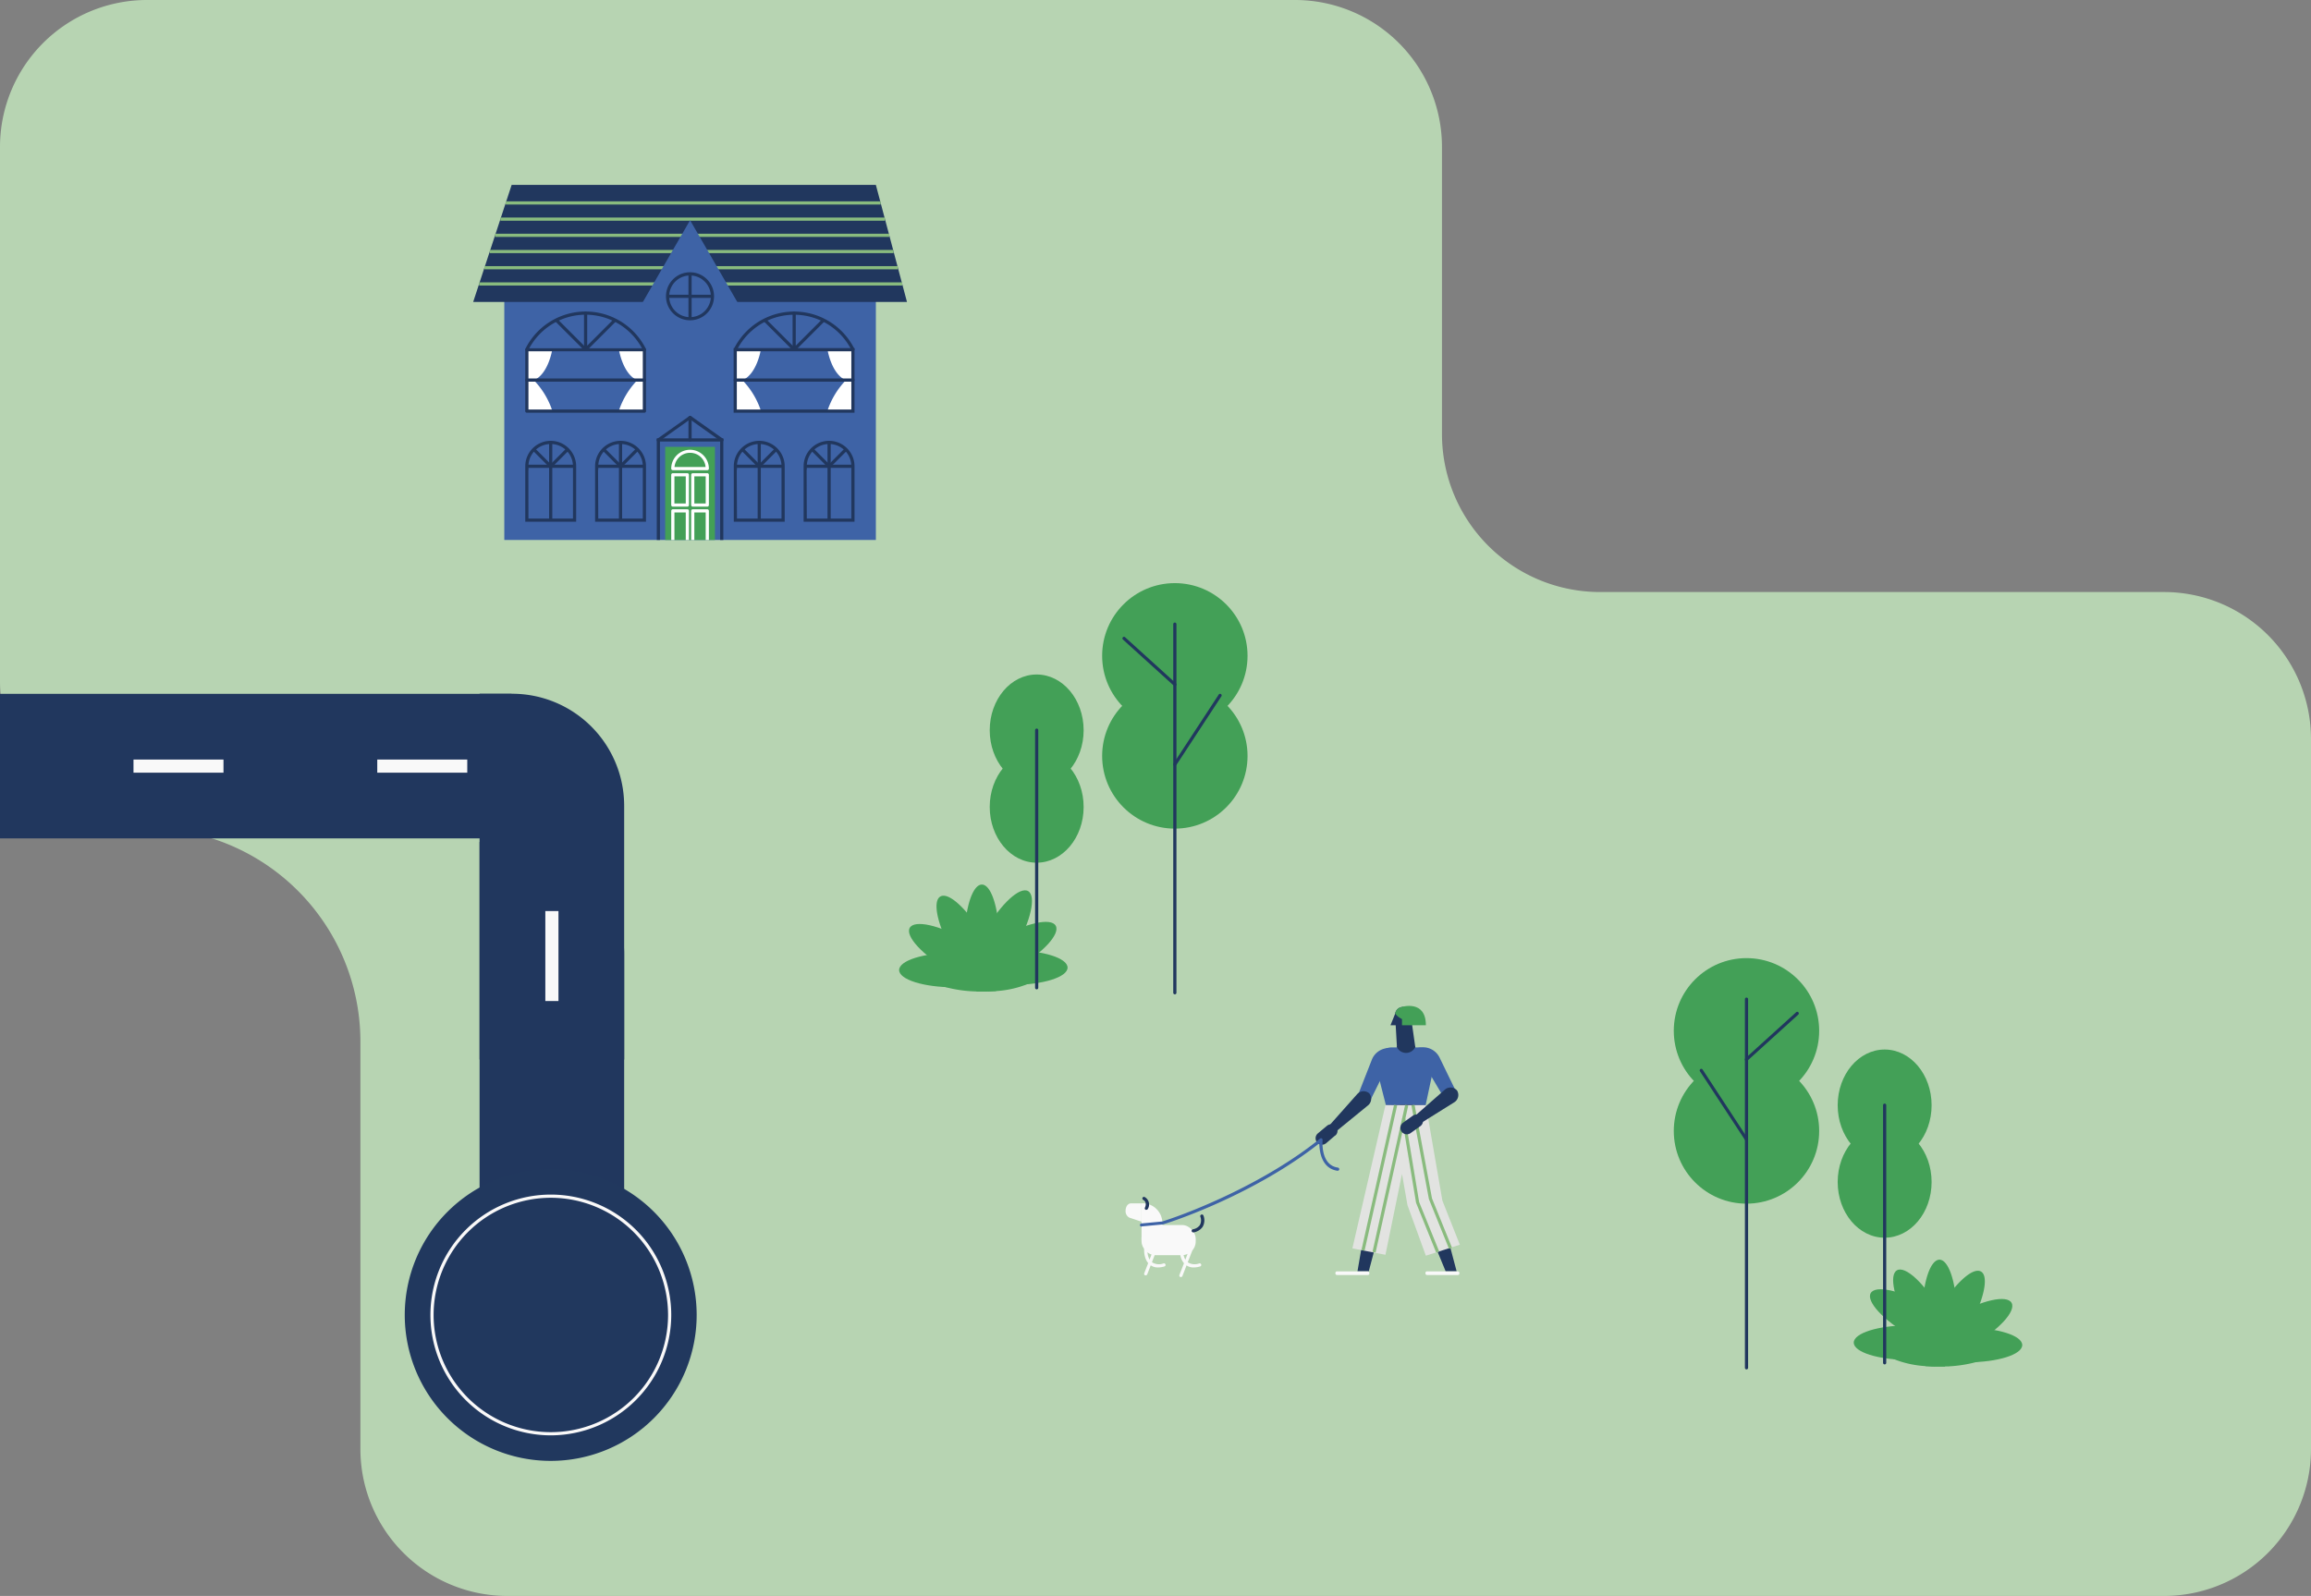 <svg id="Capa_1" data-name="Capa 1" xmlns="http://www.w3.org/2000/svg" xmlns:xlink="http://www.w3.org/1999/xlink" viewBox="0 0 726.44 501.81"><rect x="0" y="0" width="726.44" height="501.81" fill="#808080" stroke="none"/><defs><style>.cls-1{fill:none;}.cls-2{fill:#b7d4b2;}.cls-3{fill:#43a057;}.cls-4{fill:#21375e;}.cls-5{fill:#3e63a6;}.cls-6{fill:#89bb7e;}.cls-7{fill:#fff;}.cls-8{fill:#f9f9f9;}.cls-9{fill:#e2e3e1;}.cls-10{clip-path:url(#clip-path);}.cls-11{fill:#21385e;}.cls-12{fill:#faf9f9;}</style><clipPath id="clip-path"><rect class="cls-1" x="127.23" y="367.58" width="91.75" height="91.75"/></clipPath></defs><title>Mesa de trabajo 7_1</title><path class="cls-2" d="M46.21,0H407.06a46.21,46.21,0,0,1,46.21,46.21v90.27a49.67,49.67,0,0,0,49.67,49.67H680.23a46.21,46.21,0,0,1,46.21,46.21V455.6a46.21,46.21,0,0,1-46.21,46.21H159.51a46.21,46.21,0,0,1-46.22-46.21V327.51a67.08,67.08,0,0,0-67.08-67.08h0A46.21,46.21,0,0,1,0,214.22v-168A46.21,46.21,0,0,1,46.21,0Z"/><path class="cls-3" d="M303.3,295.38v.07c0,1.47.06,2.89.17,4.25,0,.5.09,1,.14,1.47l0,.23c.07.58.15,1.14.24,1.69,0,.26.08.51.13.76s.07.42.11.63c.17.9.38,1.74.6,2.52.06.22.13.43.19.64s.17.51.26.75.28.75.43,1.08l.29.62a8.3,8.3,0,0,0,.86,1.35,4.12,4.12,0,0,0,.28.31c.55,0,1.12,0,1.69,0s1.14,0,1.69,0c0,0,0,0,0-.05a7,7,0,0,0,1.09-1.62c.13-.25.26-.52.38-.81l.18-.45c.13-.32.25-.65.36-1s.25-.77.35-1.19c.19-.68.36-1.4.5-2.16,0-.2.08-.4.11-.61a5.4,5.4,0,0,0,.1-.58c.09-.48.16-1,.22-1.48,0-.2.05-.41.08-.62.07-.71.14-1.43.19-2.18.08-1.16.12-2.37.12-3.61V295a48.88,48.88,0,0,0-.71-8.15c-.93-5.21-2.69-8.72-4.71-8.72s-3.83,3.6-4.74,8.93A47.81,47.81,0,0,0,303.3,295.38Z"/><ellipse class="cls-3" cx="313.39" cy="296.43" rx="17.24" ry="5.42" transform="matrix(0.5, -0.87, 0.87, 0.5, -100.03, 419.62)"/><ellipse class="cls-3" cx="316.91" cy="299.68" rx="17.24" ry="5.42" transform="translate(-107.38 198.6) rotate(-30)"/><ellipse class="cls-3" cx="318.34" cy="304.24" rx="17.24" ry="5.42"/><ellipse class="cls-3" cx="299.87" cy="305.01" rx="17.24" ry="5.42"/><ellipse class="cls-3" cx="300.91" cy="300.34" rx="5.42" ry="17.24" transform="translate(-109.65 410.77) rotate(-60)"/><path class="cls-3" d="M310.6,311.75h0l-.13-.05a8.55,8.55,0,0,1-2-1.12c-.3-.22-.61-.46-.93-.73l-.59-.52-.5-.46c-.32-.32-.66-.66-1-1l-.76-.85c-.3-.35-.61-.71-.91-1.09s-.7-.87-1-1.34l-.53-.72-.63-.91c-.31-.45-.61-.91-.92-1.38-.4-.64-.8-1.3-1.19-2l0-.06a48.62,48.62,0,0,1-3.57-7.53c-1.87-5.07-2.13-9.08-.35-10.1s5,1.15,8.44,5.19a48.05,48.05,0,0,1,4.68,6.7l.19.32c.62,1.07,1.19,2.14,1.71,3.18.32.67.63,1.33.91,2s.51,1.2.73,1.78c0,.07.05.14.08.2.15.39.28.77.41,1.14s.33,1,.46,1.47c.07.21.12.41.17.61.12.42.22.83.3,1.22.11.55.2,1.07.26,1.56,0,.31.06.61.07.89a7.41,7.41,0,0,1,0,1.35,5.4,5.4,0,0,1-.09.6,2.5,2.5,0,0,1-.89,1.54Z"/><path class="cls-3" d="M291.49,306.35c0,1.59,2.16,3,5.61,4a41.19,41.19,0,0,0,9.93,1.39c.55,0,1.12,0,1.69,0s1.14,0,1.69,0h.39l1.91-.11h.23a32,32,0,0,0,9.88-2.14c2-.89,3.14-2,3.14-3.13,0-.9-.7-1.75-1.95-2.5a12.65,12.65,0,0,0-2-1,27.83,27.83,0,0,0-5.41-1.36c-.89-.15-1.82-.27-2.79-.37L312.2,301l-.71,0-.29,0c-.81,0-1.64-.05-2.48-.05s-1.92,0-2.84.07l-.68,0-.95.07-.64.06c-1,.1-2,.23-2.92.39a26.35,26.35,0,0,0-5.65,1.5,10.84,10.84,0,0,0-1.6.79C292.2,304.6,291.49,305.45,291.49,306.35Z"/><circle class="cls-3" cx="369.3" cy="206.2" r="22.85"/><circle class="cls-3" cx="369.3" cy="237.69" r="22.85"/><path class="cls-4" d="M369.3,312.65a.5.5,0,0,0,.5-.5V196.25a.5.5,0,0,0-.5-.5.5.5,0,0,0-.5.5v115.9A.5.5,0,0,0,369.3,312.65Z"/><path class="cls-4" d="M369.3,240.85a.5.5,0,0,0,.42-.22l14.22-21.7a.5.5,0,0,0-.84-.55l-14.22,21.7a.5.5,0,0,0,.15.69A.45.45,0,0,0,369.3,240.85Z"/><path class="cls-4" d="M369.3,215.72a.5.5,0,0,0,.34-.87l-16-14.51a.5.5,0,0,0-.67.74l16,14.51A.51.51,0,0,0,369.3,215.72Z"/><ellipse class="cls-3" cx="325.87" cy="229.6" rx="14.76" ry="17.52"/><ellipse class="cls-3" cx="325.87" cy="253.73" rx="14.76" ry="17.52"/><path class="cls-4" d="M325.87,311.08a.5.5,0,0,0,.5-.5v-81a.5.5,0,0,0-.5-.5.51.51,0,0,0-.5.5v81A.51.51,0,0,0,325.87,311.08Z"/><path class="cls-3" d="M615,413.3v.07c0,1.47-.06,2.89-.17,4.25,0,.5-.09,1-.14,1.47l0,.23c-.07.58-.15,1.14-.24,1.69,0,.26-.08.51-.13.76s-.07.42-.11.63c-.17.9-.38,1.74-.6,2.52-.06.22-.13.43-.19.64s-.17.51-.26.75-.28.75-.43,1.08l-.29.62a8.3,8.3,0,0,1-.86,1.35,4.12,4.12,0,0,1-.28.31c-.55,0-1.12,0-1.69,0s-1.14,0-1.69,0c0,0,0,0,0-.05a7,7,0,0,1-1.09-1.62c-.13-.25-.26-.52-.38-.81l-.18-.45c-.13-.32-.25-.65-.36-1s-.25-.77-.35-1.19c-.19-.68-.36-1.4-.5-2.16,0-.2-.08-.4-.11-.61a5.4,5.4,0,0,1-.1-.58c-.09-.48-.16-1-.22-1.48,0-.2,0-.41-.08-.62-.07-.71-.14-1.43-.19-2.18-.08-1.16-.12-2.37-.12-3.61v-.36a48.88,48.88,0,0,1,.71-8.15c.93-5.21,2.69-8.72,4.71-8.72s3.83,3.6,4.74,8.93A47.81,47.81,0,0,1,615,413.3Z"/><ellipse class="cls-3" cx="604.9" cy="414.35" rx="5.42" ry="17.24" transform="translate(-126.13 357.96) rotate(-30)"/><ellipse class="cls-3" cx="601.38" cy="417.59" rx="5.42" ry="17.24" transform="matrix(0.5, -0.87, 0.87, 0.5, -60.95, 729.61)"/><ellipse class="cls-3" cx="599.95" cy="422.16" rx="17.24" ry="5.42"/><ellipse class="cls-3" cx="618.43" cy="422.92" rx="17.24" ry="5.42"/><ellipse class="cls-3" cx="617.38" cy="418.25" rx="17.24" ry="5.42" transform="translate(-126.41 364.73) rotate(-30)"/><path class="cls-3" d="M607.7,429.67h0l.13-.05a8.55,8.55,0,0,0,2-1.12c.3-.22.61-.46.93-.73l.59-.52.5-.46c.32-.32.66-.66,1-1l.76-.85c.3-.35.61-.71.91-1.09s.7-.87,1-1.34l.53-.72.63-.91c.31-.45.61-.91.92-1.38.4-.64.8-1.3,1.19-2a.21.21,0,0,0,0-.06,48.62,48.62,0,0,0,3.57-7.53c1.87-5.07,2.13-9.08.35-10.1s-5,1.15-8.44,5.19a48.05,48.05,0,0,0-4.68,6.7l-.19.32c-.62,1.07-1.19,2.14-1.71,3.18-.32.67-.63,1.33-.91,2s-.51,1.2-.73,1.78c0,.07-.05.14-.08.2-.15.39-.28.77-.41,1.14s-.33,1-.46,1.47c-.07.21-.12.41-.17.61-.12.42-.22.83-.3,1.22-.11.55-.2,1.07-.26,1.56,0,.31-.06.61-.07.89a7.41,7.41,0,0,0,0,1.35,5.4,5.4,0,0,0,.09.6,2.5,2.5,0,0,0,.89,1.54Z"/><path class="cls-3" d="M626.81,424.27c0,1.59-2.16,3-5.61,4a41.19,41.19,0,0,1-9.93,1.39c-.55,0-1.12,0-1.69,0s-1.14,0-1.69,0h-.39l-1.91-.11h-.23a32,32,0,0,1-9.88-2.14c-2-.89-3.14-2-3.14-3.13,0-.9.7-1.75,1.95-2.5a12.65,12.65,0,0,1,2-.95,27.83,27.83,0,0,1,5.41-1.36c.89-.15,1.82-.27,2.79-.37l1.63-.13.71,0,.29,0c.81,0,1.64,0,2.48,0s1.92,0,2.84.07l.68,0,.95.07.64.06c1,.1,2,.23,2.92.39a26.35,26.35,0,0,1,5.65,1.5,10.84,10.84,0,0,1,1.6.79C626.1,422.52,626.81,423.37,626.81,424.27Z"/><circle class="cls-3" cx="548.99" cy="324.11" r="22.85"/><circle class="cls-3" cx="548.99" cy="355.61" r="22.85"/><path class="cls-4" d="M549,430.57a.5.5,0,0,1-.5-.5V314.16a.5.5,0,0,1,1,0V430.07A.5.5,0,0,1,549,430.57Z"/><path class="cls-4" d="M549,358.77a.51.51,0,0,1-.42-.23l-14.21-21.69a.5.5,0,0,1,.14-.7.49.49,0,0,1,.69.15L549.41,358a.51.51,0,0,1-.15.7A.53.53,0,0,1,549,358.77Z"/><path class="cls-4" d="M549,333.63a.49.49,0,0,1-.37-.16.5.5,0,0,1,0-.71l16-14.51a.5.5,0,0,1,.67.74l-16,14.51A.5.5,0,0,1,549,333.63Z"/><ellipse class="cls-3" cx="592.42" cy="347.52" rx="14.76" ry="17.52"/><ellipse class="cls-3" cx="592.42" cy="371.65" rx="14.76" ry="17.52"/><path class="cls-4" d="M592.42,429a.5.5,0,0,1-.5-.5v-81a.5.5,0,0,1,1,0v81A.5.5,0,0,1,592.42,429Z"/><rect class="cls-5" x="158.52" y="77.65" width="116.8" height="92.13"/><polygon class="cls-4" points="285.1 94.94 148.74 94.94 160.83 58.14 275.32 58.14 285.1 94.94"/><rect class="cls-6" x="158.96" y="63.31" width="117.86" height="1"/><rect class="cls-6" x="157.29" y="68.4" width="120.89" height="1"/><rect class="cls-6" x="155.62" y="73.49" width="123.92" height="1"/><rect class="cls-6" x="153.95" y="78.59" width="126.94" height="1"/><rect class="cls-6" x="152.28" y="83.68" width="129.97" height="1"/><rect class="cls-6" x="150.61" y="88.78" width="132.99" height="1"/><polygon class="cls-5" points="216.92 95.42 201.81 95.42 209.37 82.33 216.92 69.25 224.48 82.33 232.03 95.42 216.92 95.42"/><path class="cls-4" d="M216.91,100.71a7.55,7.55,0,1,1,7.54-7.54A7.55,7.55,0,0,1,216.91,100.71Zm0-14.09a6.55,6.55,0,1,0,6.54,6.55A6.56,6.56,0,0,0,216.91,86.62Z"/><rect class="cls-3" x="209.09" y="140.5" width="15.64" height="29.28"/><polygon class="cls-4" points="227.37 169.78 226.37 169.78 226.37 138.83 207.45 138.83 207.45 169.78 206.45 169.78 206.45 137.83 227.37 137.83 227.37 169.78"/><rect class="cls-4" x="209.86" y="92.67" width="14.09" height="1"/><rect class="cls-4" x="216.41" y="86.12" width="1" height="14.09"/><path class="cls-4" d="M181.11,164.05h-16V146.61a8,8,0,0,1,16,0c0,.13,0,.27,0,.4v17Zm-15-1h14l0-15.87a5.44,5.44,0,0,0,0-.57,7,7,0,0,0-14,0c0,.19,0,.38,0,.57l.05.54h-.07Z"/><rect class="cls-4" x="165.61" y="146.11" width="15" height="1"/><rect class="cls-4" x="172.61" y="139.11" width="1" height="24.44"/><polygon class="cls-4" points="173.11 147.32 167.46 141.67 168.16 140.96 173.11 145.91 177.91 141.1 178.62 141.81 173.11 147.32"/><path class="cls-4" d="M203.06,164.05h-16V146.61a8,8,0,0,1,16,0c0,.13,0,.27,0,.4v17Zm-15-1h14l0-15.87c0-.19,0-.38,0-.57a7,7,0,0,0-14,0,5.44,5.44,0,0,0,0,.57l0,.54h-.07Z"/><rect class="cls-4" x="187.56" y="146.11" width="15" height="1"/><rect class="cls-4" x="194.56" y="139.11" width="1" height="24.44"/><polygon class="cls-4" points="195.06 147.32 189.41 141.67 190.12 140.96 195.06 145.91 199.86 141.1 200.57 141.81 195.06 147.32"/><path class="cls-4" d="M246.66,164.05h-16V146.61a8,8,0,0,1,16,0c0,.13,0,.27,0,.4v17Zm-15-1h14l0-15.87c0-.19,0-.38,0-.57a7,7,0,0,0-14,0,5.44,5.44,0,0,0,0,.57l0,.54h-.07Z"/><rect class="cls-4" x="231.16" y="146.11" width="15" height="1"/><rect class="cls-4" x="238.16" y="139.11" width="1" height="24.44"/><polygon class="cls-4" points="238.66 147.32 233.01 141.67 233.72 140.96 238.66 145.91 243.46 141.1 244.17 141.81 238.66 147.32"/><path class="cls-4" d="M268.61,164.05h-16V146.61a8,8,0,1,1,16,0c0,.13,0,.27,0,.4v17Zm-15-1h14l0-15.87c0-.19,0-.38,0-.57a7,7,0,1,0-14,0c0,.19,0,.38,0,.57l0,.54h-.06Z"/><rect class="cls-4" x="253.12" y="146.11" width="15" height="1"/><rect class="cls-4" x="260.12" y="139.11" width="1" height="24.44"/><polygon class="cls-4" points="260.62 147.32 254.96 141.67 255.67 140.96 260.62 145.91 265.42 141.1 266.12 141.81 260.62 147.32"/><path class="cls-4" d="M226.87,138.83a.52.52,0,0,1-.29-.09l-9.67-6.87-9.67,6.87a.5.5,0,1,1-.58-.81l10-7.08a.51.51,0,0,1,.58,0l10,7.08a.5.5,0,0,1,.12.69A.51.51,0,0,1,226.87,138.83Z"/><path class="cls-4" d="M216.91,138.83a.5.5,0,0,1-.5-.5v-7.07a.5.5,0,0,1,1,0v7.07A.5.5,0,0,1,216.91,138.83Z"/><path class="cls-4" d="M202.77,129.51l-.87-.48.21-.41.91.42C202.94,129.2,202.86,129.36,202.77,129.51Z"/><path class="cls-4" d="M165.39,129.51c-.08-.15-.16-.3-.23-.45l.9-.44.21.42Z"/><path class="cls-4" d="M202.56,110.39a.5.5,0,0,1-.45-.28c-.06-.14-.14-.28-.21-.42a20.15,20.15,0,0,0-35.63,0l-.21.41a.5.5,0,1,1-.9-.44c.07-.15.15-.3.23-.45a21.15,21.15,0,0,1,37.39,0c.08.14.16.3.23.45a.5.5,0,0,1-.23.67A.54.54,0,0,1,202.56,110.39Z"/><path class="cls-4" d="M184.09,110.39a.51.51,0,0,1-.36-.15l-9-9a.5.5,0,0,1,0-.71.51.51,0,0,1,.71,0l9,9a.5.5,0,0,1-.35.85Z"/><path class="cls-4" d="M184.08,110.39a.43.43,0,0,1-.19,0,.51.51,0,0,1-.31-.46V98.46a.5.5,0,0,1,.5-.5.5.5,0,0,1,.5.5v10.22l8.18-8.18a.51.51,0,0,1,.71,0,.5.5,0,0,1,0,.71l-9,9A.51.51,0,0,1,184.08,110.39Z"/><path class="cls-4" d="M268.12,110.39a.48.48,0,0,1-.45-.28c-.07-.14-.14-.28-.22-.42a20.15,20.15,0,0,0-35.62,0c-.08.13-.15.27-.22.41a.5.5,0,0,1-.67.23.51.51,0,0,1-.23-.67c.08-.15.15-.3.23-.44a21.15,21.15,0,0,1,37.39,0c.08.14.16.3.24.45a.5.5,0,0,1-.24.67A.54.54,0,0,1,268.12,110.39Z"/><path class="cls-4" d="M249.64,110.39a.47.47,0,0,1-.35-.15l-9-9a.5.5,0,0,1,.71-.71l9,9a.5.5,0,0,1-.35.85Z"/><path class="cls-4" d="M249.64,110.39a.41.41,0,0,1-.19,0,.5.5,0,0,1-.31-.46V98.46a.5.5,0,0,1,.5-.5.5.5,0,0,1,.5.5v10.22l8.18-8.18a.5.5,0,0,1,.7,0,.5.5,0,0,1,0,.71l-9,9A.47.47,0,0,1,249.64,110.39Z"/><path class="cls-7" d="M173.58,129.06h-7.75V110h7.75s-1.22,7.64-5.77,9.55A25.14,25.14,0,0,1,173.58,129.06Z"/><path class="cls-7" d="M194.56,129.06h7.75V110h-7.75s1.22,7.64,5.77,9.55A25.14,25.14,0,0,0,194.56,129.06Z"/><path class="cls-7" d="M239.15,129.06H231.4V110h7.75s-1.23,7.64-5.77,9.55A25.14,25.14,0,0,1,239.15,129.06Z"/><path class="cls-7" d="M260.13,129.06h7.75V110h-7.75s1.22,7.64,5.77,9.55A25.14,25.14,0,0,0,260.13,129.06Z"/><path class="cls-4" d="M202.56,129.77H165.61a.5.5,0,0,1-.5-.5V110a.5.5,0,0,1,.5-.5h36.95a.5.5,0,0,1,.5.5v19.32A.5.5,0,0,1,202.56,129.77Zm-36.45-1h35.95V110.45H166.11Z"/><path class="cls-4" d="M202.56,120H165.61a.5.5,0,0,1-.5-.5.5.5,0,0,1,.5-.5h36.95a.5.5,0,0,1,.5.5A.5.5,0,0,1,202.56,120Z"/><path class="cls-4" d="M268.12,120h-37a.5.5,0,0,1-.5-.5.51.51,0,0,1,.5-.5h37a.51.51,0,0,1,.5.5A.5.5,0,0,1,268.12,120Z"/><path class="cls-4" d="M268.61,129.77h-38V109.45h38Zm-37-1h36V110.45h-36Z"/><path class="cls-7" d="M216.06,159.3h-4.57a.5.5,0,0,1-.5-.5v-9.51a.5.5,0,0,1,.5-.5h4.57a.5.5,0,0,1,.5.5v9.51A.5.5,0,0,1,216.06,159.3Zm-4.07-1h3.57v-8.51H212Z"/><path class="cls-7" d="M222.33,159.3h-4.57a.5.5,0,0,1-.5-.5v-9.51a.5.5,0,0,1,.5-.5h4.57a.5.5,0,0,1,.5.5v9.51A.5.5,0,0,1,222.33,159.3Zm-4.07-1h3.57v-8.51h-3.57Z"/><path class="cls-7" d="M216.56,169.79h-1v-8.66H212v8.66h-1v-9.16a.5.5,0,0,1,.5-.5h4.57a.5.5,0,0,1,.5.5Z"/><path class="cls-7" d="M222.83,169.79h-1v-8.66h-3.57v8.66h-1v-9.16a.5.5,0,0,1,.5-.5h4.57a.5.5,0,0,1,.5.5Z"/><path class="cls-7" d="M222.33,147.84H211.49a.5.5,0,0,1-.5-.5,5.92,5.92,0,0,1,11.84,0A.5.5,0,0,1,222.33,147.84Zm-10.31-1h9.78a4.91,4.91,0,0,0-9.78,0Z"/><path class="cls-5" d="M450.61,335.88l-.89,4.18-1.58,7.41-.06.3-7.39-.17-5.05-.12-2.07-8.14h0l-.5-2-.26-1c-.76-3.57,1.48-7,4.55-7H446a4,4,0,0,1,.78.08C449.27,329.87,451.06,332.75,450.61,335.88Z"/><polygon class="cls-4" points="457.88 399.74 454.43 399.74 447.27 382.42 445.48 378.09 441.66 356.58 441.43 355.28 440.12 347.6 440.09 347.43 440.08 347.38 442 347.41 444.01 347.43 447.56 347.47 448.08 347.48 451.82 376.93 453.28 382.42 457.88 399.74"/><polygon class="cls-4" points="435.66 347.48 426.71 399.74 430.26 399.74 442 355.28 444.02 347.38 435.66 347.48"/><path class="cls-4" d="M437.09,322.36h1.63l.4,6.93h5.77l-1.14-8-.3-2.14h0c0-.05,0-.09,0-.14a2.46,2.46,0,0,0-4.88-.38.17.17,0,0,0,0,.07Z"/><path class="cls-5" d="M430.77,345.93l7.93-16h0a5.78,5.78,0,0,0-7.48,3.28l-4.17,10.64c-.58,1.48-.16,2.15,1.33,2.73C428.38,346.58,430.25,347.18,430.77,345.93Z"/><path class="cls-4" d="M430.44,343.81h0a2.69,2.69,0,0,0-3.79.18l-8.89,10,2,1.95L430,347.58A2.69,2.69,0,0,0,430.44,343.81Z"/><path class="cls-4" d="M419.73,357l-2.85,2.44a2,2,0,0,1-2.63-3.07L417.1,354a2,2,0,0,1,2.63,3.07Z"/><rect class="cls-8" x="448.07" y="399.74" width="10.68" height="1.15" rx="0.48" ry="0.48" transform="translate(906.82 800.64) rotate(180)"/><rect class="cls-8" x="419.77" y="399.74" width="10.68" height="1.15" rx="0.48" ry="0.48" transform="translate(850.22 800.64) rotate(-180)"/><path class="cls-3" d="M438.57,318.66c1.41,2.2,5.18,2.66,5.18,2.66l-.3-2.14h0c0-.05,0-.09,0-.14a2.46,2.46,0,0,0-4.88-.38Z"/><polygon class="cls-9" points="448.21 347.48 435.5 347.48 425.11 392.52 435.5 394.54 440.7 369.13 442.43 378.95 448.21 394.83 458.89 391.37 453.4 377.51 448.21 347.48"/><path class="cls-4" d="M444.84,328.93l.05.36-.25.36a3.2,3.2,0,0,1-5.52-.36h0v-.36Z"/><path class="cls-3" d="M440.7,316.59s7.51-2.31,7.51,5.77H440.7Z"/><rect class="cls-6" x="410.17" y="369.8" width="46.78" height="1" transform="translate(-22.63 712.34) rotate(-77.36)"/><rect class="cls-6" x="413.36" y="370.09" width="47.34" height="1" transform="translate(-19.47 716.91) rotate(-77.48)"/><polygon class="cls-6" points="451.44 393.82 445.12 378.17 440.73 351.72 441.72 351.56 446.09 377.95 452.37 393.44 451.44 393.82"/><polygon class="cls-6" points="455.49 392.67 449.16 377.02 443.67 347.57 444.66 347.39 450.13 376.79 456.41 392.29 455.49 392.67"/><path class="cls-5" d="M456.14,346.71h0c-1.44.69-1.51-.06-2.21-1.5l-9.11-15.35h0a5.78,5.78,0,0,1,7.71,2.7l5,10.29A2.9,2.9,0,0,1,456.14,346.71Z"/><path class="cls-4" d="M458,342.87h0a2.71,2.71,0,0,0-3.79-.29l-10.05,8.83,1.78,2.18,11.19-7A2.7,2.7,0,0,0,458,342.87Z"/><path class="cls-4" d="M441.05,353l3.05-2.19a2,2,0,0,1,2.36,3.29l-3.06,2.18a2,2,0,1,1-2.35-3.28Z"/><rect class="cls-8" x="358.83" y="385.18" width="17.03" height="9.47" rx="4.28" ry="4.28"/><path class="cls-8" d="M358.83,378.35h.34a6.21,6.21,0,0,1,6.21,6.21v5.35a0,0,0,0,1,0,0h-6.55a0,0,0,0,1,0,0V378.35A0,0,0,0,1,358.83,378.35Z"/><path class="cls-8" d="M355.11,382.9l3.72,1.23v-5.76H355.5c-.93,0-1.68,1-1.68,2.3h0A2.26,2.26,0,0,0,355.11,382.9Z"/><path class="cls-8" d="M371.21,401.53l-.18,0a.5.5,0,0,1-.29-.65l3-7.73a.5.5,0,1,1,.93.36l-3,7.73A.48.48,0,0,1,371.21,401.53Z"/><path class="cls-8" d="M360.15,401a.58.58,0,0,1-.19,0,.51.51,0,0,1-.28-.65l3-7.73a.5.5,0,1,1,.93.36l-3,7.73A.5.5,0,0,1,360.15,401Z"/><path class="cls-8" d="M364.07,398.52a4,4,0,0,1-2.65-.88c-1.94-1.58-1.78-4.73-1.77-4.86a.5.5,0,1,1,1,.06s-.13,2.77,1.42,4a4,4,0,0,0,3.69.4.51.51,0,0,1,.61.36.5.5,0,0,1-.36.61A7.26,7.26,0,0,1,364.07,398.52Z"/><path class="cls-8" d="M375.3,398.52a4,4,0,0,1-2.66-.88c-1.94-1.58-1.78-4.73-1.77-4.86a.5.5,0,1,1,1,.06s-.13,2.77,1.42,4a4,4,0,0,0,3.69.4.51.51,0,0,1,.61.36.5.5,0,0,1-.35.61A7.37,7.37,0,0,1,375.3,398.52Z"/><path class="cls-4" d="M360.34,380.39a.45.45,0,0,1-.2,0,.5.5,0,0,1-.25-.66c.81-1.75-.44-2.41-.49-2.44a.5.5,0,1,1,.45-.89,2.68,2.68,0,0,1,.95,3.74A.5.5,0,0,1,360.34,380.39Z"/><path class="cls-4" d="M375.08,387.5a.5.5,0,0,1-.49-.43.49.49,0,0,1,.43-.56,3.39,3.39,0,0,0,2.13-1.28,3.18,3.18,0,0,0,.16-2.7.5.5,0,1,1,1-.28,4.1,4.1,0,0,1-.29,3.53,4.34,4.34,0,0,1-2.83,1.72Z"/><path class="cls-5" d="M358.83,385.68a.5.5,0,0,1,0-1l6.5-.61c9.9-3.11,32.93-12.52,49.6-26.05a.49.49,0,0,1,.81.43c0,.32-.71,7.87,4.81,8.67a.5.5,0,0,1-.14,1c-5.06-.73-5.67-6.23-5.7-8.64C398,372.72,376,381.75,365.53,385l-.1,0-6.55.62Z"/><path class="cls-4" d="M196.2,300v79.74H150.75v-115H161A35.23,35.23,0,0,1,196.2,300Z"/><path class="cls-4" d="M196.2,253.39v79.74H150.75v-115H161A35.23,35.23,0,0,1,196.2,253.39Z"/><rect class="cls-8" x="159.33" y="298.54" width="28.29" height="4.13" transform="translate(474.09 127.13) rotate(90)"/><rect class="cls-4" y="218.16" width="160.79" height="45.45"/><rect class="cls-8" x="41.96" y="238.82" width="28.29" height="4.13"/><rect class="cls-8" x="118.59" y="238.82" width="28.29" height="4.13"/><g class="cls-10"><path class="cls-11" d="M127.23,413.46a45.88,45.88,0,1,1,45.88,45.88,45.88,45.88,0,0,1-45.88-45.88"/><path class="cls-12" d="M173.11,451.31A37.85,37.85,0,1,1,211,413.46a37.9,37.9,0,0,1-37.85,37.85m0-74.7A36.85,36.85,0,1,0,210,413.46a36.9,36.9,0,0,0-36.85-36.85"/></g></svg>
